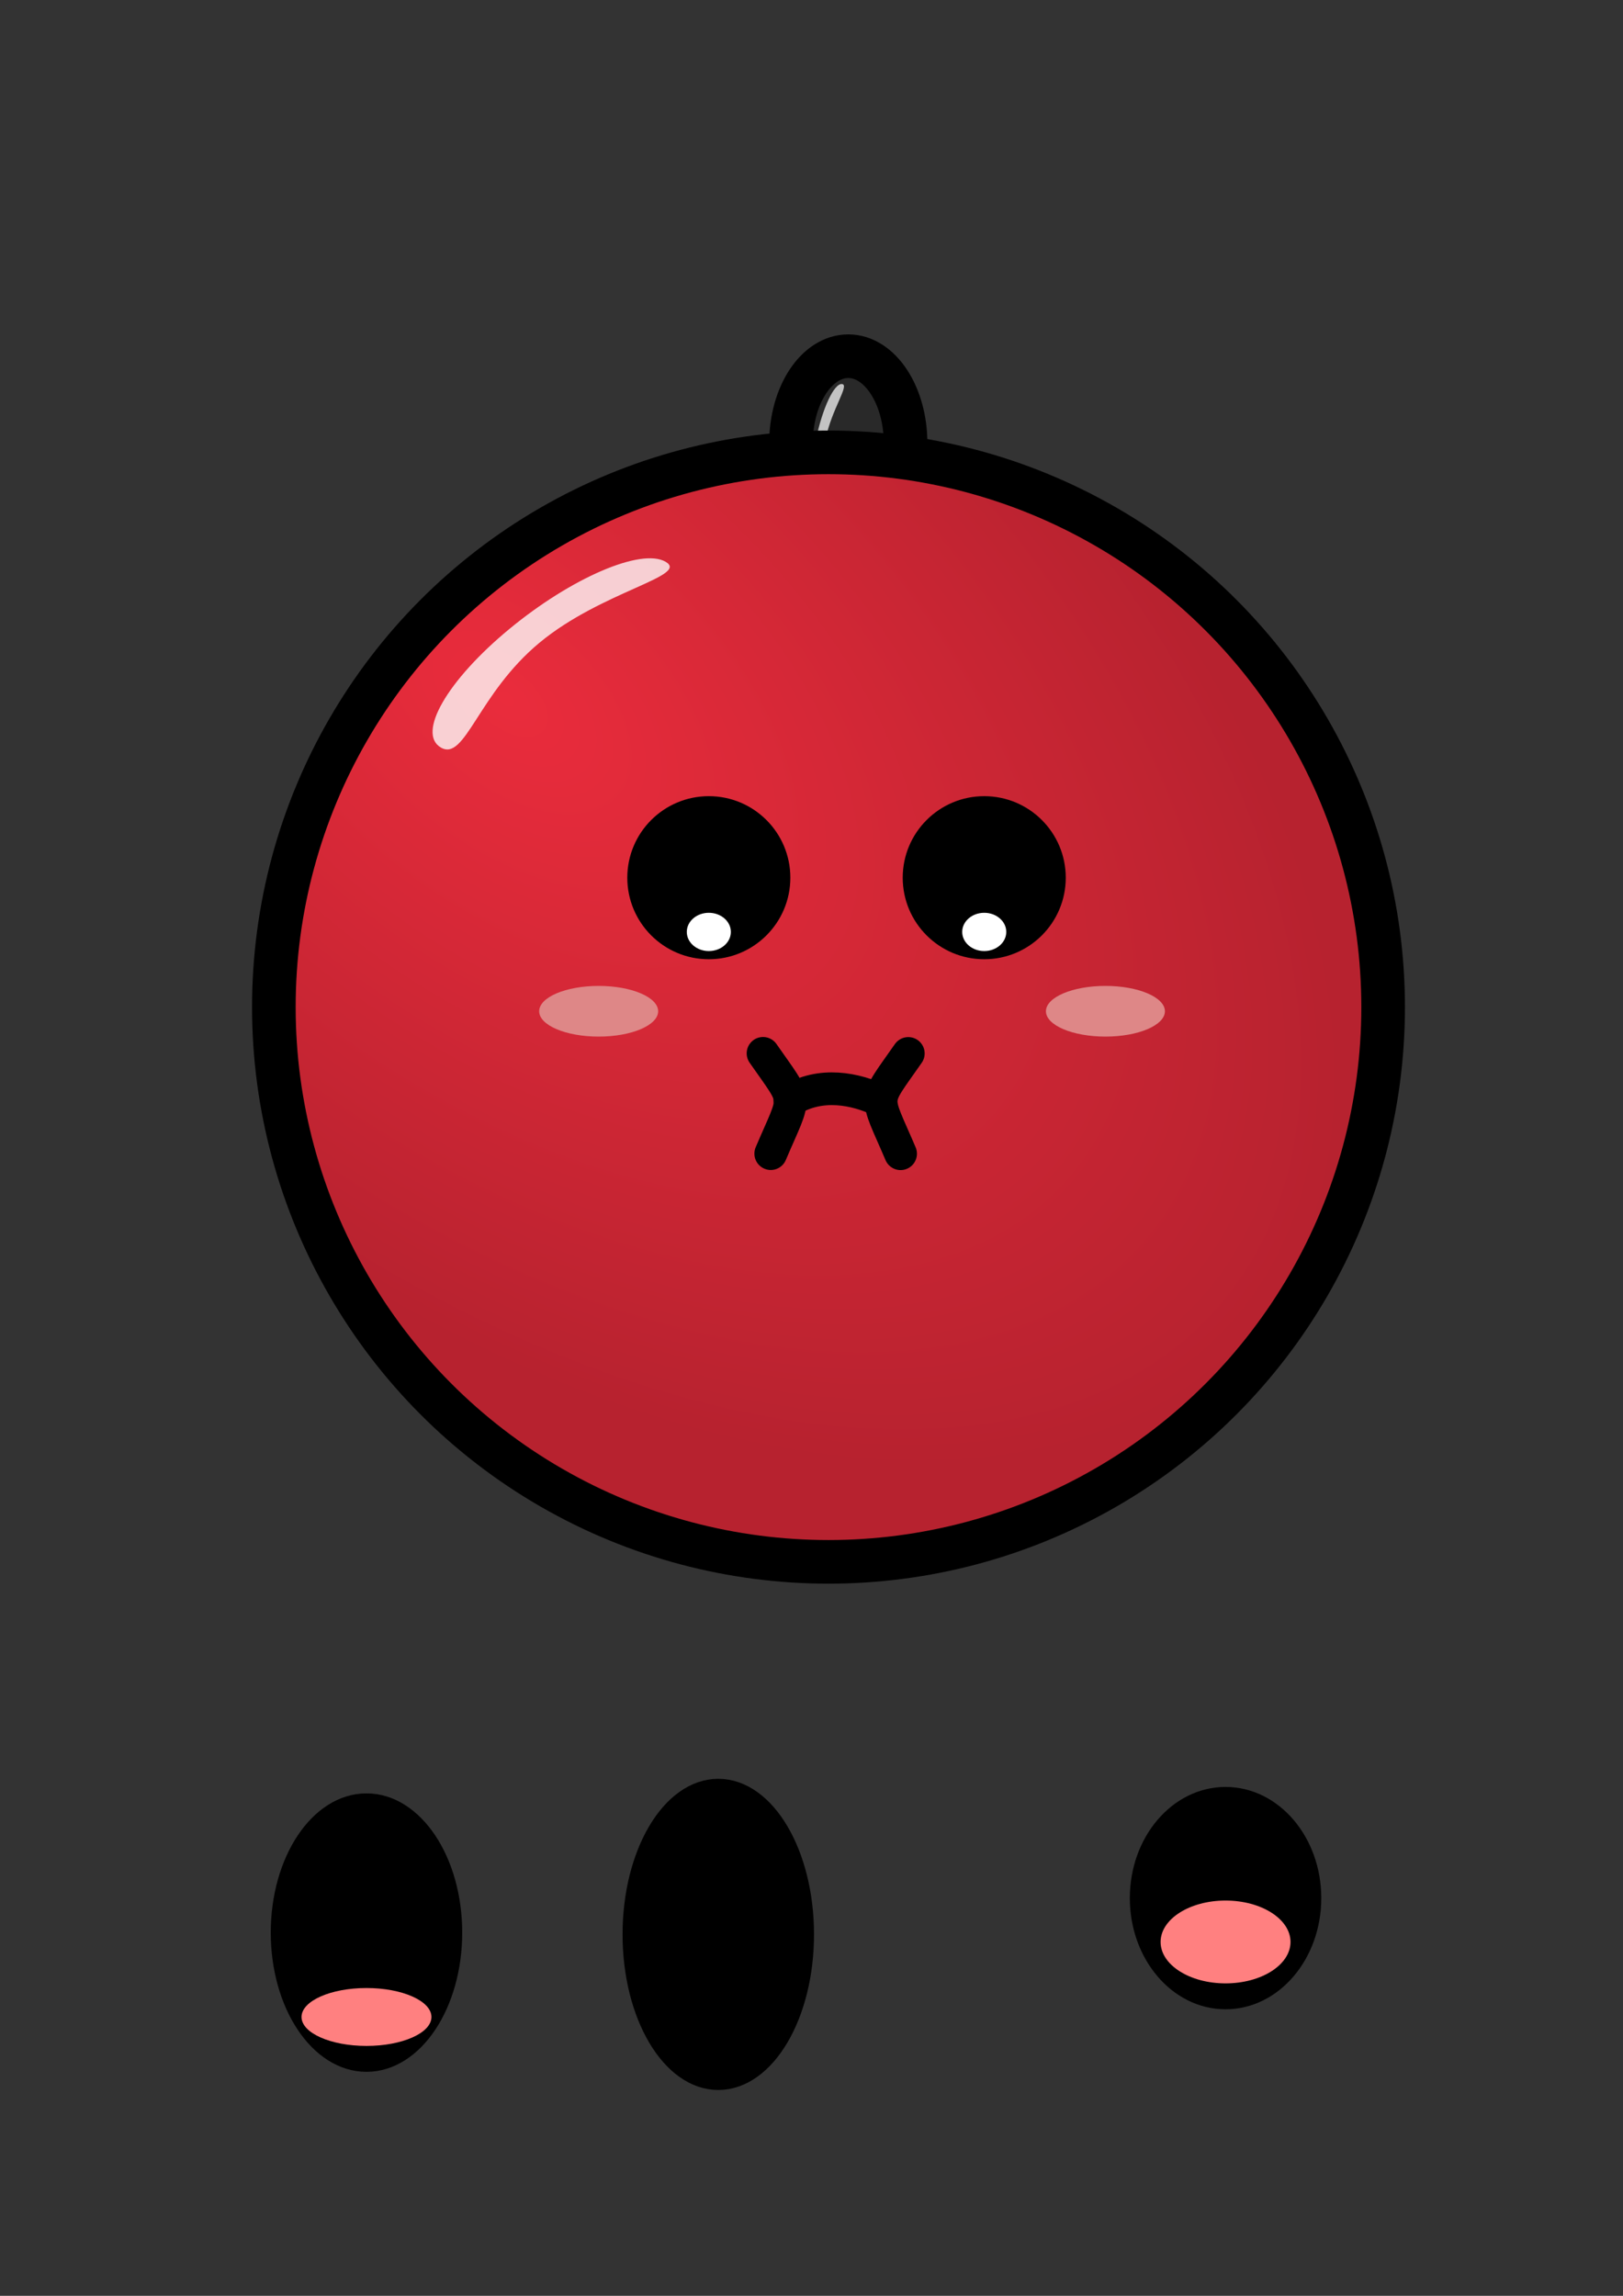 <?xml version="1.0" encoding="UTF-8" standalone="no"?>
<!-- Created with Inkscape (http://www.inkscape.org/) -->

<svg
   xmlns:dc="http://purl.org/dc/elements/1.1/"
   xmlns:cc="http://creativecommons.org/ns#"
   xmlns:rdf="http://www.w3.org/1999/02/22-rdf-syntax-ns#"
   xmlns:svg="http://www.w3.org/2000/svg"
   xmlns="http://www.w3.org/2000/svg"
   xmlns:xlink="http://www.w3.org/1999/xlink"
   xmlns:sodipodi="http://sodipodi.sourceforge.net/DTD/sodipodi-0.dtd"
   xmlns:inkscape="http://www.inkscape.org/namespaces/inkscape"
   width="210mm"
   height="297mm"
   viewBox="0 0 744.094 1052.362"
   id="svg2"
   version="1.1"
   inkscape:version="0.91 r13725"
   sodipodi:docname="xmas-ball.svg"
   inkscape:export-filename="D:\Projets\Xmas-Hell\Creations\Graphics\Sprites\xmas-ball.png"
   inkscape:export-xdpi="29.791359"
   inkscape:export-ydpi="29.791359">
  <rect x="0" y="0" width="744.094" height="1052.362" fill="#333333" stroke="none"/>
  <defs
     id="defs4">
    <linearGradient
       id="linearGradient5452"
       inkscape:collect="always">
      <stop
         id="stop5454"
         offset="0"
         style="stop-color:#ea2c3c;stop-opacity:1" />
      <stop
         id="stop5456"
         offset="1"
         style="stop-color:#b7222f;stop-opacity:1" />
    </linearGradient>
    <radialGradient
       inkscape:collect="always"
       xlink:href="#linearGradient5452"
       id="radialGradient5450"
       cx="171.417"
       cy="242.148"
       fx="171.417"
       fy="242.148"
       r="259.286"
       gradientUnits="userSpaceOnUse"
       gradientTransform="matrix(1.331,1.124,-0.645,0.764,160.069,-57.354)" />
  </defs>
  <sodipodi:namedview
     id="base"
     pagecolor="#ffffff"
     bordercolor="#666666"
     borderopacity="1.0"
     inkscape:pageopacity="0.0"
     inkscape:pageshadow="2"
     inkscape:zoom="1.4"
     inkscape:cx="317.80867"
     inkscape:cy="571.73003"
     inkscape:document-units="px"
     inkscape:current-layer="layer2"
     showgrid="false"
     inkscape:window-width="1920"
     inkscape:window-height="1027"
     inkscape:window-x="1912"
     inkscape:window-y="-8"
     inkscape:window-maximized="1"
     showguides="false" />
  <g
     inkscape:label="Calque 1"
     inkscape:groupmode="layer"
     id="layer1">
    <circle
       style="fill:#ff0000"
       id="path3342-2"
       cx="289.98"
       cy="331.267"
       r="0" />
    <circle
       style="fill:#ff0000"
       id="path3342-7"
       cx="289.98"
       cy="331.267"
       r="0" />
    <circle
       style="fill:#ff0000"
       id="path3342-0"
       cx="289.98"
       cy="331.267"
       r="0" />
  </g>
  <g
     inkscape:groupmode="layer"
     id="layer2"
     inkscape:label="Calque 2">
    <g
       id="g4830" />
    <g
       id="g4171"
       inkscape:export-filename="D:\Projets\Xmas-Hell\Creations\Graphics\Sprites\Bosses\XmasBall\body.png"
       inkscape:export-xdpi="29.232414"
       inkscape:export-ydpi="29.232414">
      <ellipse
         style="fill:#262626;fill-opacity:0.72;stroke:#000000;stroke-width:20;stroke-miterlimit:4;stroke-dasharray:none;stroke-opacity:1"
         id="path4849"
         cx="388.911"
         cy="203.18"
         rx="26.264"
         ry="39.901" />
      <path
         sodipodi:nodetypes="sssss"
         inkscape:connector-curvature="0"
         id="path4883"
         d="m 378.404,201.607 c -2.997,14.439 0.383,27.141 -3.213,26.722 -3.596,-0.418 -4.082,-12.462 -1.085,-26.901 2.997,-14.439 8.342,-25.805 11.938,-25.387 3.596,0.418 -4.643,11.127 -7.64,25.566 z"
         style="fill:#ffffff;fill-opacity:0.72;stroke:none;stroke-width:10;stroke-miterlimit:4;stroke-dasharray:none;stroke-opacity:1" />
      <circle
         style="fill:url(#radialGradient5450);fill-opacity:1;fill-rule:nonzero;stroke:#000000;stroke-width:20;stroke-miterlimit:4;stroke-dasharray:none;stroke-opacity:1"
         id="path3342"
         cx="379.837"
         cy="461.645"
         r="254.286" />
      <path
         sodipodi:nodetypes="sssss"
         inkscape:connector-curvature="0"
         id="path6144"
         d="m 247.48,294.493 c -28.445,23.516 -34.183,54.65 -45.334,48.176 -11.151,-6.474 2.868,-30.787 31.314,-54.303 28.445,-23.516 60.545,-37.332 71.697,-30.857 11.151,6.474 -29.23,13.468 -57.676,36.984 z"
         style="opacity:0.774;fill:#ffffff;fill-opacity:1;fill-rule:nonzero;stroke:none;stroke-width:20;stroke-miterlimit:4;stroke-dasharray:none;stroke-opacity:1" />
    </g>
    <path
       style="fill:none;fill-rule:evenodd;stroke:#000000;stroke-width:15;stroke-linecap:round;stroke-linejoin:miter;stroke-miterlimit:4;stroke-dasharray:none;stroke-opacity:1"
       d="m 362.124,504.487 c 14.054,-8.859 30.308,-5.401 41.496,0"
       id="path4256"
       inkscape:connector-curvature="0"
       sodipodi:nodetypes="cc" />
  </g>
  <g
     inkscape:groupmode="layer"
     id="layer3"
     inkscape:label="Calque 3">
    <g
       id="g4885"
       transform="matrix(0.737,0,0,0.737,274.505,457.407)"
       inkscape:export-filename="D:\Projets\Xmas-Hell\Creations\Graphics\Sprites\Bosses\XmasBall\mouth.png"
       inkscape:export-xdpi="29.232414"
       inkscape:export-ydpi="29.232414">
      <ellipse
         ry="64.145"
         rx="54.548"
         cy="559.913"
         cx="389.919"
         id="path4822"
         style="fill:#000000;fill-opacity:1;stroke:#000000;stroke-width:10;stroke-miterlimit:4;stroke-dasharray:none;stroke-opacity:1" />
      <ellipse
         ry="25.759"
         rx="40.406"
         cy="587.187"
         cx="389.919"
         id="path4826"
         style="fill:#ff8080;fill-opacity:1;stroke:none;stroke-width:10;stroke-miterlimit:4;stroke-dasharray:none;stroke-opacity:1" />
    </g>
    <g
       id="g4895"
       transform="translate(0.714,40)">
      <circle
         r="37.376"
         cy="362.326"
         cx="324.259"
         id="path4789"
         style="fill:#000000;fill-opacity:1;stroke:none;stroke-width:10;stroke-miterlimit:4;stroke-dasharray:none;stroke-opacity:1" />
      <ellipse
         ry="8.768"
         rx="10.102"
         cy="387.177"
         cx="324.259"
         id="path4795"
         style="fill:#ffffff;fill-opacity:1;stroke:none;stroke-width:10;stroke-miterlimit:4;stroke-dasharray:none;stroke-opacity:1" />
    </g>
    <ellipse
       style="fill:#de8787;fill-opacity:1;stroke:none;stroke-width:10;stroke-miterlimit:4;stroke-dasharray:none;stroke-opacity:1"
       id="path4836"
       cx="274.466"
       cy="463.542"
       rx="27.274"
       ry="11.617"
       inkscape:export-filename="D:\Projets\Xmas-Hell\Creations\Graphics\Sprites\Bosses\XmasBall\cheek.png"
       inkscape:export-xdpi="29.232414"
       inkscape:export-ydpi="29.232414" />
    <ellipse
       ry="11.617"
       rx="27.274"
       cy="463.542"
       cx="506.801"
       id="ellipse4847"
       style="fill:#de8787;fill-opacity:1;stroke:none;stroke-width:10;stroke-miterlimit:4;stroke-dasharray:none;stroke-opacity:1"
       inkscape:export-xdpi="29"
       inkscape:export-ydpi="29" />
    <g
       id="g4899"
       transform="translate(126.983,40)"
       inkscape:export-filename="D:\Projets\Xmas-Hell\Creations\Graphics\Sprites\Bosses\XmasBall\eye.png"
       inkscape:export-xdpi="29.232414"
       inkscape:export-ydpi="29.232414">
      <circle
         style="fill:#000000;fill-opacity:1;stroke:none;stroke-width:10;stroke-miterlimit:4;stroke-dasharray:none;stroke-opacity:1"
         id="circle4901"
         cx="324.259"
         cy="362.326"
         r="37.376" />
      <ellipse
         style="fill:#ffffff;fill-opacity:1;stroke:none;stroke-width:10;stroke-miterlimit:4;stroke-dasharray:none;stroke-opacity:1"
         id="ellipse4903"
         cx="324.259"
         cy="387.177"
         rx="10.102"
         ry="8.768" />
    </g>
    <ellipse
       style="fill:#000000;fill-opacity:1;stroke:#000000;stroke-width:8.238;stroke-miterlimit:4;stroke-dasharray:none;stroke-opacity:1"
       id="path4822-9"
       cx="168.02"
       cy="885.873"
       rx="39.77"
       ry="59.7"
       inkscape:export-filename="D:\Projets\Xmas-Hell\Creations\Graphics\Sprites\Bosses\XmasBall\mouth4.png"
       inkscape:export-xdpi="29"
       inkscape:export-ydpi="29" />
    <ellipse
       style="fill:#ff8080;fill-opacity:1;stroke:none;stroke-width:10;stroke-miterlimit:4;stroke-dasharray:none;stroke-opacity:1"
       id="path4826-7"
       cx="168.02"
       cy="924.546"
       rx="29.781"
       ry="13.271"
       inkscape:export-filename="D:\Projets\Xmas-Hell\Creations\Graphics\Sprites\Bosses\XmasBall\mouth3.png"
       inkscape:export-xdpi="29"
       inkscape:export-ydpi="29" />
    <ellipse
       style="fill:#000000;fill-opacity:1;stroke:#000000;stroke-width:8.699;stroke-miterlimit:4;stroke-dasharray:none;stroke-opacity:1"
       id="path4822-9-8"
       cx="329.31"
       cy="886.697"
       rx="39.539"
       ry="66.969"
       inkscape:export-filename="D:\Projets\Xmas-Hell\Creations\Graphics\Sprites\Bosses\XmasBall\mouth4.png"
       inkscape:export-xdpi="29"
       inkscape:export-ydpi="29" />
    <path
       style="fill:none;fill-rule:evenodd;stroke:#000000;stroke-width:15;stroke-linecap:round;stroke-linejoin:miter;stroke-miterlimit:4;stroke-dasharray:none;stroke-opacity:1"
       d="m 349.83,482.841 c 16.447,23.66 15.491,17.826 3.536,45.962"
       id="path4227"
       inkscape:connector-curvature="0"
       sodipodi:nodetypes="cc" />
    <path
       style="fill:none;fill-rule:evenodd;stroke:#000000;stroke-width:15;stroke-linecap:round;stroke-linejoin:miter;stroke-miterlimit:4;stroke-dasharray:none;stroke-opacity:1"
       d="m 416.423,482.883 c -16.447,23.66 -15.491,17.826 -3.536,45.962"
       id="path4227-5"
       inkscape:connector-curvature="0"
       sodipodi:nodetypes="cc" />
  </g>
</svg>
